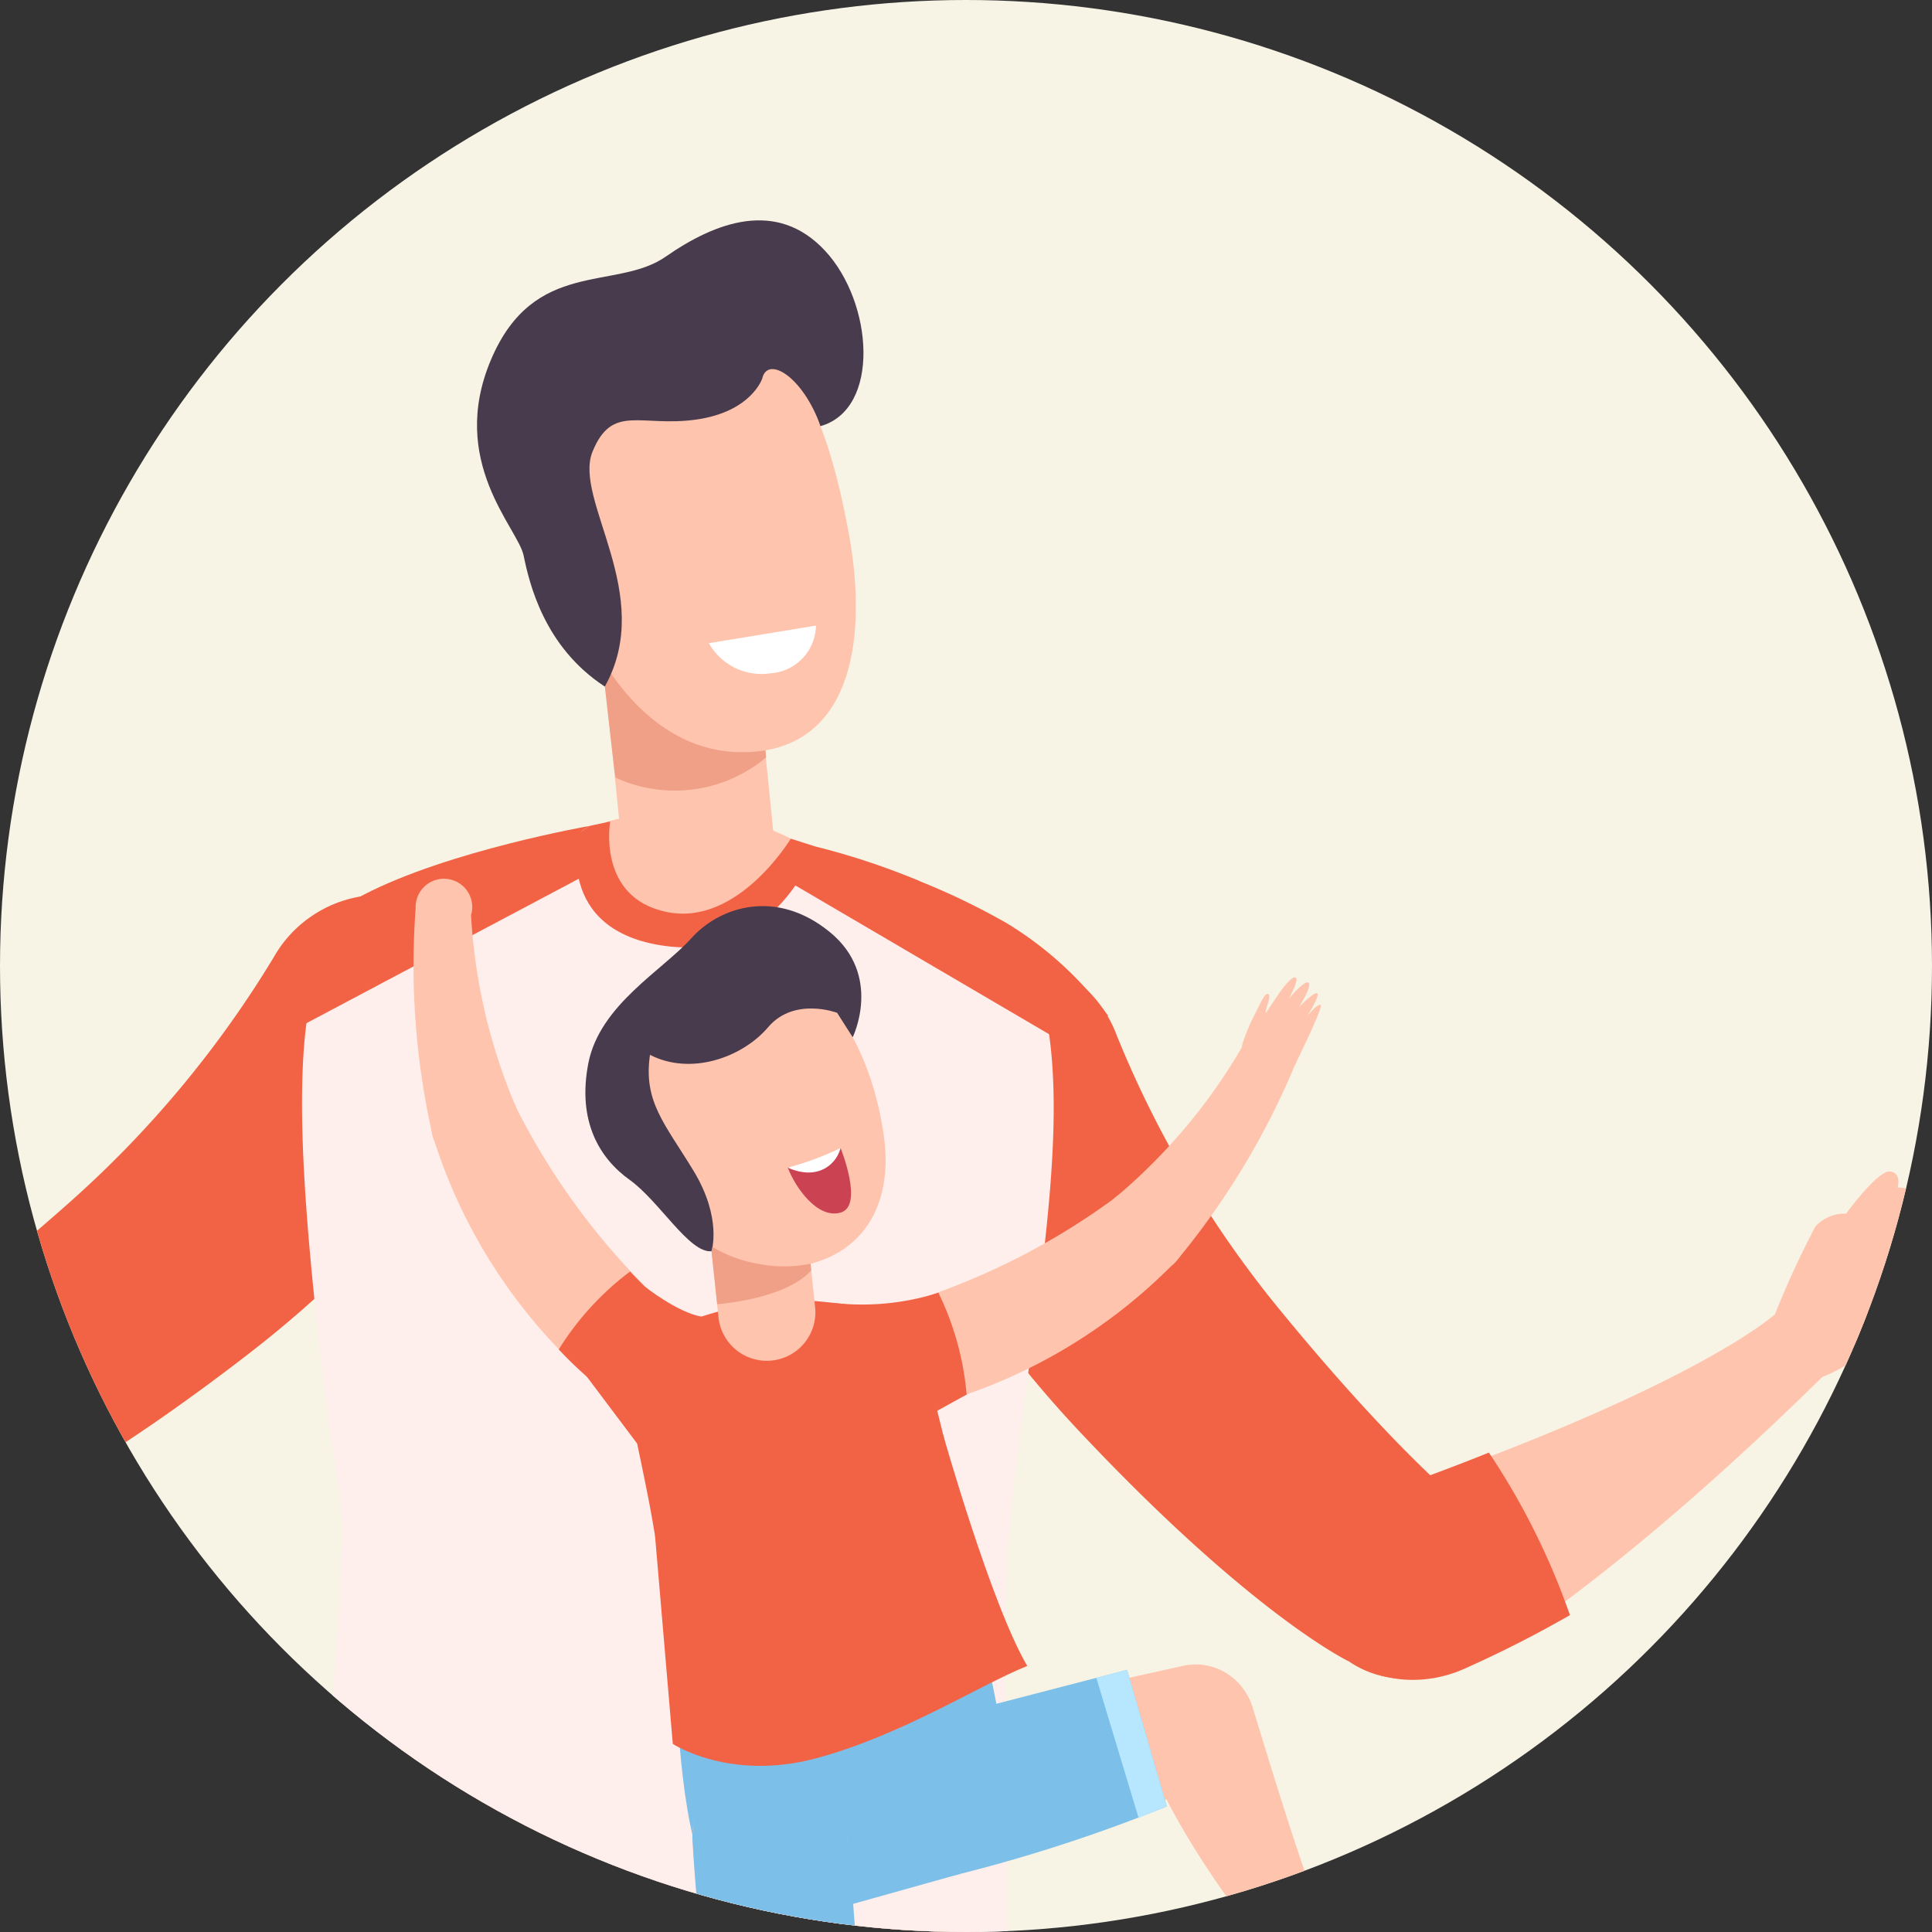 <svg xmlns="http://www.w3.org/2000/svg" xmlns:xlink="http://www.w3.org/1999/xlink" width="156" height="156" viewBox="0 0 156 156"><rect x="0" y="0" width="156" height="156" fill="#333333" stroke="none"/><defs><clipPath id="a"><circle cx="78" cy="78" r="78" transform="translate(232 3793)" fill="#f7f3e5"/></clipPath></defs><g transform="translate(-232 -3793)"><circle cx="78" cy="78" r="78" transform="translate(232 3793)" fill="#f7f3e5"/><g clip-path="url(#a)"><g transform="translate(-624.398 2776.006)"><g transform="translate(817.154 1034.786)"><g transform="translate(110.158 59.34)"><path d="M1449.179,1368.951a9.944,9.944,0,0,0-16.6,9.356h0s2.079,11.526,16.077,26.39,21.7,18.5,21.7,18.5h0a7.834,7.834,0,0,0,9.112-12.742h0s-5.349-4.253-14.589-15.513a85.778,85.778,0,0,1-13.271-22.272h0A9.9,9.9,0,0,0,1449.179,1368.951Z" transform="translate(-1432.34 -1366.172)" fill="#f26346"/></g><path d="M1228.653,1781.2a94.467,94.467,0,0,1,3.451,25.9,184.315,184.315,0,0,1-23.911,3.355s-10.462-.2-11.146,0-21.361-2.378-21.361-2.378l.438-26.1Z" transform="translate(-1111.485 -1647.542)" fill="#cda295"/><g transform="translate(23.676 54.46)"><path d="M990.018,1340.7a9.944,9.944,0,0,1,14.911,11.859h0s-3.873,11.053-20.041,23.521-24.347,14.839-24.347,14.839h0a7.834,7.834,0,0,1-6.986-14.021v0s5.954-3.355,16.855-13.016a85.78,85.78,0,0,0,16.621-19.9h0A9.9,9.9,0,0,1,990.018,1340.7Z" transform="translate(-949.372 -1338.921)" fill="#f26346"/></g><g transform="translate(82.131 145.862)"><path d="M1280.376,1865.131s16.7-.868,24.583-4.274a11.433,11.433,0,0,0,6.934-11.494l-36.074,9.814Z" transform="translate(-1275.819 -1849.362)" fill="#cda295"/></g><g transform="translate(56.94 139.998)"><path d="M1143.8,1826.945a13.31,13.31,0,0,1,26.076,5.316h0c-4.7,29.836-16.545,62.587-16.545,62.587a9.214,9.214,0,0,1-18.081-3.5h0l8.291-62.864h0A13.4,13.4,0,0,1,1143.8,1826.945Z" transform="translate(-1135.137 -1816.613)" fill="#cda295"/></g><g transform="translate(93.36 138.616)"><path d="M1338.536,1822.571a13.311,13.311,0,0,1,26.576-1.395h0c2.936,30.06-.318,64.736-.318,64.736a9.214,9.214,0,0,1-18.381,1.145h0l-7.742-62.934h0A13.438,13.438,0,0,1,1338.536,1822.571Z" transform="translate(-1338.531 -1808.893)" fill="#cda295"/></g><g transform="translate(65.947 115.648)"><path d="M1185.661,1700.387l1.636,9.41c1.245,7.158,7.449,12.058,13.858,10.944l26.6-4.625c6.426-1.117,10.614-7.854,9.342-15.028l-1.668-9.4c-1.266-7.135-7.458-12.006-13.849-10.895l-26.568,4.619C1188.6,1686.522,1184.416,1693.229,1185.661,1700.387Z" transform="translate(-1185.442 -1680.631)" fill="#cda295"/></g><g transform="translate(88.053 30.204)"><path d="M1314.416,1203.5a6.143,6.143,0,0,1,6.729,5.494l1.38,13.647h-.019a6.142,6.142,0,0,1-12.25.78l-1.334-13.193A6.143,6.143,0,0,1,1314.416,1203.5Z" transform="translate(-1308.891 -1203.464)" fill="#ffc4ad"/></g><g transform="translate(62.396 48.099)"><path d="M1170.512,1312.038c3.027-2.638,10.023-4.057,15.161-6.333a26.806,26.806,0,0,1,10.169-2.3h0a26.791,26.791,0,0,1,9.719,1.56c6.452,2.307,18.248,4.328,20.755,12.2,3.743,11.761-2.27,33.723-2.677,49.259-.032,1.224-.051,2.4-.065,3.523l.384,32.521s-5.362,3.668-25.056,3.8c-22.764.147-33.293-4.139-33.293-4.139s4.016-22.422,4.482-40.576c.078-3.011-.748-6.318-1.206-10.031C1166.086,1328.834,1165.758,1316.181,1170.512,1312.038Z" transform="translate(-1165.609 -1303.399)" fill="#feefec"/></g><g transform="translate(95.623 206.872)"><g transform="translate(0.359 0.326)"><path d="M1368.484,2191.932a9.4,9.4,0,0,0-9.929,7.394c-.03.035-.06.07-.089.105-.553,4.748-3.5,8.191-4.978,24.8s2.7,43.116,2.7,43.116c-.256,2.726,1.162,4.884,3.888,5.14a4.215,4.215,0,0,0,4.973-3.974l11.6-65.729a7.643,7.643,0,0,0,.182-1.14A9.3,9.3,0,0,0,1368.484,2191.932Z" transform="translate(-1353.172 -2191.893)" fill="#ffc4ad"/></g><path d="M1365.961,2261.515l9.037-60.223a9.213,9.213,0,1,0-18.09-3.46c-.03.036-.061.07-.089.106-.552,4.748-3.5,8.191-4.978,24.8-1.06,11.936-.81,28.831.318,37.479Z" transform="translate(-1351.166 -2190.073)" fill="#cda295"/><g transform="translate(0.546 65.743)"><path d="M1354.663,2561.621l13.8,1.3.645-4.3-14.894-1.4S1354.192,2560.87,1354.663,2561.621Z" transform="translate(-1354.217 -2557.22)" fill="#be8b7e"/></g></g><g transform="translate(98.07 279.35)"><g transform="translate(0)"><path d="M1384.133,2606.567c-3.635-2.675-7.445-3.741-9.507-7.291a4.41,4.41,0,0,0-4.323-4.434c-2.734-.139-4.554,1.709-4.579,3.648a7.068,7.068,0,0,0,.013.854h0s-2.109,7.973.119,8.086l16.215.825S1386.566,2608.357,1384.133,2606.567Z" transform="translate(-1364.833 -2594.835)" fill="#ffc4ad"/></g><g transform="translate(0 4.459)"><path d="M1384.133,2627.011c-3.519-2.589-7.2-3.671-9.3-6.957a1.405,1.405,0,0,0-1.828.029c-1.076.756.195,2.48-.276,2.834s-2.937-.847-4.387-1.637a11.8,11.8,0,0,0-2.72-1.02c-.411,1.71-1.664,7.521.235,7.617l16.215.824S1386.566,2628.8,1384.133,2627.011Z" transform="translate(-1364.832 -2619.739)" fill="#cb4252"/></g></g><g transform="translate(39.84 207.384)"><g transform="translate(0.963 0.327)"><path d="M1072.8,2195.156a9.4,9.4,0,0,0-11.233,5.2c-.036.029-.073.056-.109.085-1.514,4.534-5.107,7.3-9.955,23.254s-6.2,42.753-6.2,42.753c-.809,2.615.136,5.018,2.752,5.828a4.215,4.215,0,0,0,5.682-2.871l24.825-61.957a7.662,7.662,0,0,0,.411-1.079A9.3,9.3,0,0,0,1072.8,2195.156Z" transform="translate(-1045.023 -2194.758)" fill="#ffc4ad"/></g><g transform="translate(0.072)"><path d="M1053.292,2263.045l21.187-57.093a9.318,9.318,0,0,0,.412-1.079,9.214,9.214,0,0,0-17.409-6.015c-.036.029-.073.056-.109.085-1.514,4.534-5.107,7.3-9.955,23.254-3.483,11.465-6.7,28.054-7.369,36.75Z" transform="translate(-1040.049 -2192.932)" fill="#cda295"/></g><g transform="translate(0 61.616)"><path d="M1039.717,2541.43l13.244,4.1,1.512-4.076-14.291-4.421S1039.409,2540.6,1039.717,2541.43Z" transform="translate(-1039.644 -2537.03)" fill="#be8b7e"/></g></g><g transform="translate(38.798 276.688)"><g transform="translate(0)"><path d="M1052.638,2594.236c-3.068-3.311-6.61-5.074-7.968-8.948a4.41,4.41,0,0,0-3.413-5.167c-2.659-.65-4.794.823-5.183,2.723a7.15,7.15,0,0,0-.148.842h0s-3.57,7.435-1.4,7.965l15.771,3.857S1054.692,2596.451,1052.638,2594.236Z" transform="translate(-1033.825 -2579.965)" fill="#ffc4ad"/></g><g transform="translate(0 4.16)"><path d="M1052.638,2613.305c-2.97-3.2-6.383-4.959-7.83-8.582a1.405,1.405,0,0,0-1.8-.315c-1.2.54-.275,2.473-.8,2.731s-2.725-1.384-4-2.433a11.781,11.781,0,0,0-2.48-1.513c-.725,1.6-3.048,7.073-1.2,7.526l15.771,3.857S1054.691,2615.521,1052.638,2613.305Z" transform="translate(-1033.825 -2603.194)" fill="#cb4252"/></g></g><g transform="translate(109.262 51.852)"><path d="M1446.806,1336.754a28.7,28.7,0,0,0-8.223-7.508,56.866,56.866,0,0,0-11.251-4.887s5.69,6.815,9.726,9.161A32.9,32.9,0,0,0,1446.806,1336.754Z" transform="translate(-1427.332 -1324.359)" fill="#f26346"/></g><g transform="translate(55.485 48.901)"><path d="M1158.362,1307.875s-11.377,1.989-18.249,5.566-13.1,15.987-13.1,15.987Z" transform="translate(-1127.015 -1307.875)" fill="#f26346"/></g><g transform="translate(145.084 85.841)"><g transform="translate(0.641)"><path d="M1667.81,1516.65s-6.109,5.667-30.406,14.208h0c-4.76,1.406-7.361,5.864-6.135,10.014s5.37,5.916,10.129,4.51c.492-.146,1.013.047,1.462-.161h0s11.332-6.022,30.656-25.376c1.247-1.176,2.137-2.331,1.669-3.916-.7-2.368-1.873-1.922-4.589-1.12A5.589,5.589,0,0,0,1667.81,1516.65Z" transform="translate(-1630.967 -1514.168)" fill="#ffc4ad"/></g><g transform="translate(0 13.658)"><path d="M1634.067,1593.344c-4.76,1.406-7.624,5.911-6.4,10.061s6.079,6.374,10.839,4.968a10.314,10.314,0,0,0,1.412-.534v0a92.842,92.842,0,0,0,8.392-4.273,57.7,57.7,0,0,0-6.543-13.123Q1638.122,1591.91,1634.067,1593.344Z" transform="translate(-1627.385 -1590.445)" fill="#f26346"/></g></g><g transform="translate(88.016 47.767)"><path d="M1323.765,1303.7s-2.056,7.014-9.24,6.476-5.714-7.795-5.714-7.795A20.369,20.369,0,0,1,1323.765,1303.7Z" transform="translate(-1308.687 -1301.545)" fill="#ffc4ad"/></g><g transform="translate(87.834 35.43)"><path d="M1307.666,1232.645s7.353,8.291,10.587,1.324a13.127,13.127,0,0,0,2.24,1.136l.44,5.475a11.461,11.461,0,0,1-12.16,1.63C1308.705,1241.976,1307.666,1232.645,1307.666,1232.645Z" transform="translate(-1307.666 -1232.645)" fill="#efa087"/></g><g transform="translate(83.285 8.113)"><path d="M1285.321,1104.446s3.9,10.437,12.776,10.479,10.264-9.018,8.655-17.711-4.341-16.223-10.952-17.014-13.318,2.869-13.524,10.5A30.592,30.592,0,0,0,1285.321,1104.446Z" transform="translate(-1282.266 -1080.094)" fill="#ffc4ad"/></g><g transform="translate(77.759 0)"><path d="M1274.433,1047.561s-.868,2.686-5.341,3.313-6.773-1.309-8.36,2.587,5.137,11.529.994,18.97c-4.913-3.2-6.1-8.362-6.56-10.587s-6.118-7.572-2.635-15.8,10.1-5.532,14.108-8.325,8.961-4.671,12.864-.483,4.5,12.8-.368,14.168C1277.751,1047.44,1274.873,1045.661,1274.433,1047.561Z" transform="translate(-1251.403 -1034.786)" fill="#483b4d"/></g><g transform="translate(96.483 32.724)"><path d="M1355.967,1218.951l8.646-1.418a3.933,3.933,0,0,1-3.686,3.852A4.871,4.871,0,0,1,1355.967,1218.951Z" transform="translate(-1355.967 -1217.533)" fill="#fff"/></g><g transform="translate(85.788 48.537)"><path d="M1296.451,1306.781s-2.085,7.868,6.926,9.111,12.216-8.008,12.216-8.008l-2.044-.652s-4.244,7.069-9.967,5.932-4.613-7.321-4.613-7.321l-1.683.364Z" transform="translate(-1296.242 -1305.843)" fill="#f26346"/></g><g transform="translate(102.526 50.578)"><path d="M1389.719,1319.816l23.748,13.924-1.979-5.3-10.906-8.469a57.621,57.621,0,0,0-8.251-2.735A9.142,9.142,0,0,0,1389.719,1319.816Z" transform="translate(-1389.719 -1317.241)" fill="#f26346"/></g><g transform="translate(62.598 49.156)"><path d="M1190.946,1312.867l-24.212,12.842,5.474-7.765,18.073-8.641Z" transform="translate(-1166.734 -1309.302)" fill="#f26346"/></g><path d="M1836.719,1475.191a72.4,72.4,0,0,1,3.25-7.06,3.146,3.146,0,0,1,2.484-1.055s2.568-3.521,3.548-3.408.614,1.3.614,1.3a3.2,3.2,0,0,1,1.58.4c.505.4.186,1.66.186,1.66s.915.1.906.938a2.754,2.754,0,0,1-.341,1.356,1.479,1.479,0,0,1,.788,1.14c.014.743-3.308,7.48-9.2,9.8A10.46,10.46,0,0,1,1836.719,1475.191Z" transform="translate(-1654.151 -1386.868)" fill="#ffc4ad"/><g transform="translate(3.837 64.987)"><path d="M846.235,1402.787s.579,2.627,22.063,21.725h0c4.295,3.48,5.455,9,2.9,12.531s-7.259,3.436-11.553-.044c-.444-.36-1.025-.4-1.406-.8h0s-5.673-5.28-18.719-32.793c-.865-1.7-1.381-3.23-.4-4.578,1.46-2.014,2.487-1.059,4.937.926A6.98,6.98,0,0,1,846.235,1402.787Z" transform="translate(-838.581 -1397.711)" fill="#ffc4ad"/><g transform="translate(12.659 20.605)"><path d="M926.771,1519.02c4.295,3.479,5.7,9.163,3.144,12.694s-8.114,3.572-12.408.093a12.844,12.844,0,0,1-1.237-1.147h0s-2.8-2.786-6.994-7.894a51.656,51.656,0,0,1,10.748-9.989Q923.188,1515.825,926.771,1519.02Z" transform="translate(-909.275 -1512.778)" fill="#f26346"/></g></g><path d="M828.645,1355.229a82.018,82.018,0,0,0-.97-8.361,3.872,3.872,0,0,0-2.138-2.13s-1.428-4.587-2.442-4.909-1.03,1-1.03,1a3.452,3.452,0,0,0-1.7-.306c-.631.166-.72,1.546-.72,1.546s-.946-.3-1.206.52a2.974,2.974,0,0,0-.1,1.481,1.347,1.347,0,0,0-1.153.771c-.253.723.892,8.8,6.019,13.677A9.411,9.411,0,0,0,828.645,1355.229Z" transform="translate(-817.154 -1285.165)" fill="#ffc4ad"/></g><g transform="translate(889.818 1087.956)"><path d="M1354.973,1875.483a4.693,4.693,0,1,0-8.294-4.27c-3.88,6.749-5.734,17.944-5.734,17.944a2.433,2.433,0,0,0,1.691,2.71,2.56,2.56,0,0,0,3.174-1.193h0C1348.648,1885.4,1353.945,1877.152,1354.973,1875.483Z" transform="translate(-1319.771 -1772.128)" fill="#ffc4ad"/><path d="M1559.051,1690.088a4.693,4.693,0,1,0-8.651,3.49c2.574,7.347,9.839,16.065,9.839,16.065a2.433,2.433,0,0,0,3.156.49,2.56,2.56,0,0,0,1.17-3.182h0C1562.426,1701.354,1559.643,1691.956,1559.051,1690.088Z" transform="translate(-1491.303 -1623.099)" fill="#ffc4ad"/><path d="M1365.938,1662.04s2.422,10.026,2.189,14.549-22.431,7.311-24.579,3.9-2.471-15.448-2.471-15.448.382-4.542,12.248-6.014S1365.938,1662.04,1365.938,1662.04Z" transform="translate(-1319.925 -1600.172)" fill="#7cbfe8"/><path d="M1332.4,1521.729s7.048.465,8.179,1.7c1.014,1.109,4.327,13.576,6.039,25.916a4.129,4.129,0,0,1-3.648,4.679l-16.634,1.768a4.124,4.124,0,0,1-4.529-3.591c-.5-4.007-1.332-10.206-2.235-14.781-1.444-7.32-2.285-9.85-1.756-11.144S1325.871,1521.424,1332.4,1521.729Z" transform="translate(-1300.699 -1487.69)" fill="#f26346"/><path d="M1316.866,1385.2s2.99,6.609,9.778,6.806c6.362.185,10.1-4,9.165-10.65s-4.534-14.348-12.25-14.464S1310.856,1375.98,1316.866,1385.2Z" transform="translate(-1297.861 -1360.592)" fill="#ffc4ad"/><path d="M1360.294,1473.078a3.923,3.923,0,0,0-3.487,4.316l.6,5.671a3.923,3.923,0,1,0,7.8-.829l-.6-5.671A3.923,3.923,0,0,0,1360.294,1473.078Z" transform="translate(-1332.82 -1447.747)" fill="#ffc4ad"/><path d="M1543.384,1399.17h0a46.1,46.1,0,0,1-10.1,12.013,3.61,3.61,0,0,0-.29.245,3.571,3.571,0,0,0,4.886,5.208,3.619,3.619,0,0,0,.432-.488,62.085,62.085,0,0,0,9.318-15.45,2.256,2.256,0,0,0,.2-.47l.005-.012h0a2.286,2.286,0,1,0-4.443-1.045Z" transform="translate(-1476.545 -1385.536)" fill="#ffc4ad"/><path d="M1597.454,1379.247a13.783,13.783,0,0,0-.933,2.264c-.122.375.142,1.557,1.714,2.163a2.307,2.307,0,0,0,2.558-.544s2.239-4.531,2.036-4.73-1.082.872-1.082.872,1.038-1.637.8-1.82-1.479,1.115-1.479,1.115,1.073-1.677.788-1.972-1.606,1.289-1.606,1.289.8-1.423.586-1.676-.858.525-1.292,1.136c-.223.314-.724,1.061-1.158,1.713-.09-.2.5-1.438.217-1.546S1598.1,1377.978,1597.454,1379.247Z" transform="translate(-1529.607 -1368.202)" fill="#ffc4ad"/><g transform="translate(35.367 24.925)"><path d="M1442.095,1471.454a3.585,3.585,0,0,0-.511.387,56.594,56.594,0,0,1-17.631,8.672,4.237,4.237,0,1,0,1.658,8.308h0a43.385,43.385,0,0,0,20.648-11.577l0-.006c.057-.047.114-.1.169-.148a3.571,3.571,0,0,0-4.328-5.636Z" transform="translate(-1420.462 -1470.917)" fill="#ffc4ad"/><path d="M1421.609,1526.534a4.235,4.235,0,0,0,4,1.239,31.44,31.44,0,0,0,4.116-1.187,23.188,23.188,0,0,0-2.28-8.221c-1.128.406-2.3.778-3.494,1.1a4.236,4.236,0,0,0-2.343,7.069Z" transform="translate(-1420.462 -1509.869)" fill="#f26346"/></g><path d="M1227.565,1334.681h0a46.109,46.109,0,0,0,3.552,15.29,3.57,3.57,0,1,1-6.733,2.143,62.089,62.089,0,0,1-1.293-18,2.275,2.275,0,0,1,.035-.51v-.013h0a2.286,2.286,0,1,1,4.433,1.084Z" transform="translate(-1222.95 -1331.72)" fill="#ffc4ad"/><g transform="translate(1.388 16.242)"><path d="M1237.33,1424.147a3.573,3.573,0,0,1,.28.577,56.6,56.6,0,0,0,11.777,15.728,4.237,4.237,0,1,1-5.248,6.651h0a43.384,43.384,0,0,1-13.147-19.686l.007,0c-.03-.068-.058-.137-.084-.208a3.57,3.57,0,0,1,6.414-3.059h0Z" transform="translate(-1230.703 -1422.423)" fill="#ffc4ad"/><path d="M1295.522,1518.708a4.234,4.234,0,0,1-4.128-.711,31.437,31.437,0,0,1-3.129-2.926,23.192,23.192,0,0,1,5.762-6.291c.822.874,1.693,1.736,2.615,2.566a4.236,4.236,0,0,1-1.12,7.363Z" transform="translate(-1277.957 -1493.316)" fill="#f26346"/></g><g transform="translate(22.488 71.028)"><path d="M1361.11,1738.109a6.318,6.318,0,0,0-.1-1.237c-.606-3.419-3.892-4.948-7.311-4.341-3.273.58-5.479,2.842-5.132,6.1.552,10.11,4.148,23.4,4.148,23.4a4.694,4.694,0,0,0,9.314-.938Z" transform="translate(-1348.535 -1731.681)" fill="#ffc4ad"/><path d="M1353.727,1728.476a6.288,6.288,0,0,0-5.154,6.851,126.678,126.678,0,0,0,2.524,19.077l11.415-1.213-1.4-18.384a6.29,6.29,0,0,0-7.384-6.331Z" transform="translate(-1348.537 -1728.379)" fill="#7cbfe8"/><path d="M1360.346,1856.133l11.416-1.213-.2-2.623-11.757,1.25Z" transform="translate(-1357.787 -1830.107)" fill="#b6e7ff"/></g><g transform="translate(34.423 63.432)"><path d="M1423.988,1691.027a6.349,6.349,0,0,0-1.2.313c-3.258,1.2-4.019,4.644-2.818,7.9,1.15,3.119,3.6,4.951,6.747,4.034,9.854-2.331,22.3-8.22,22.3-8.22a4.694,4.694,0,0,0-2.569-9Z" transform="translate(-1418.672 -1685.958)" fill="#ffc4ad"/><path d="M1415.577,1701.437a6.287,6.287,0,0,0,7.654,3.862,126.679,126.679,0,0,0,18.331-5.856l-3.212-11.021-17.847,4.628a6.29,6.29,0,0,0-4.926,8.388Z" transform="translate(-1415.188 -1687.981)" fill="#7cbfe8"/><path d="M1536.368,1699.443l-3.212-11.021-2.483.644,3.414,11.307Z" transform="translate(-1509.994 -1687.981)" fill="#b6e7ff"/></g><g transform="translate(19.013 115.342)"><path d="M1337.9,1984.484c-.233-1.21-2.5-2.79-2.07-4.882l0,0c.022-.042.046-.083.067-.126a2.546,2.546,0,1,0-4.62-2.141c-.02.044-.036.088-.053.132h-.007s-3.412,3.51-1.507,4.393l7.094,3.287S1338.137,1985.693,1337.9,1984.484Z" transform="translate(-1329.132 -1975.856)" fill="#ffc4ad"/><path d="M1337.9,1992.747c-.221-1.149-2.277-2.633-2.113-4.572a1.757,1.757,0,0,0-1.206-.078,2.45,2.45,0,0,1-2.379-.144c-.676-.461-.8-1.553-1.17-2.031-.679.748-2.96,3.439-1.325,4.2l7.095,3.287S1338.136,1993.957,1337.9,1992.747Z" transform="translate(-1329.131 -1984.119)" fill="#573961"/></g><g transform="translate(68.696 82.755)"><path d="M1616.57,1795.839c-1.158-.422-3.678.712-5.252-.732h0c-.025-.041-.047-.082-.074-.122a2.546,2.546,0,0,0-4.21,2.864c.027.04.057.076.086.113l0,.006s1.259,4.731,2.995,3.55l6.465-4.4S1617.728,1796.261,1616.57,1795.839Z" transform="translate(-1606.589 -1793.872)" fill="#ffc4ad"/><path d="M1619.305,1802.4c-1.1-.4-3.428.6-5.008-.536a1.757,1.757,0,0,0-.687.995,2.45,2.45,0,0,1-1.345,1.967c-.743.343-1.743-.114-2.344-.04.292.967,1.43,4.307,2.921,3.293l6.465-4.4S1620.463,1802.824,1619.305,1802.4Z" transform="translate(-1609.324 -1800.435)" fill="#573961"/></g><path d="M1310.462,1371.878s.877-2.656-1.452-6.492-4.065-5.572-3.517-9.363c3.289,1.69,7.445.229,9.546-2.238s5.563-1.157,5.563-1.157l1.259,1.974s2.45-4.973-1.843-8.49-8.861-2.1-11.19.5-7.4,5.389-8.313,10.094.93,7.692,3.334,9.409S1308.672,1372.067,1310.462,1371.878Z" transform="translate(-1286.43 -1341.811)" fill="#483b4d"/><path d="M1365.158,1499.069a10.728,10.728,0,0,1-4.258,0,10.567,10.567,0,0,1-3.661-1.354l-.079.343.454,4.276s5.476-.368,7.6-2.729C1365.188,1499.349,1365.158,1499.069,1365.158,1499.069Z" transform="translate(-1333.128 -1467.991)" fill="#efa087"/><path d="M1302.409,1515.64s2.639,2.086,4.56,2.415c.14,3.344-5.192,10.248-5.192,10.248l-4.762-6.331Z" transform="translate(-1283.752 -1482.706)" fill="#f26346"/><path d="M1331.689,1590.457l1.434,16.814s4.567,3.019,11.51,1.179,13.337-5.977,17.113-7.471c-2.923-4.965-6.8-18.688-6.8-18.688S1334.335,1582.83,1331.689,1590.457Z" transform="translate(-1312.218 -1537.422)" fill="#f26346"/><path d="M1418.821,1769.135l-10.041,2.814a30.564,30.564,0,0,1-.868-3.38c.137,0,9.729-1.918,9.729-1.918Z" transform="translate(-1374.781 -1688.77)" fill="#7cbfe8"/><g transform="translate(30.187 21.736)"><path d="M1395.794,1453.1s1.9,4.673.011,5.216-3.673-2.048-4.275-3.634C1394.064,1454.456,1395.426,1453.626,1395.794,1453.1Z" transform="translate(-1391.53 -1453.105)" fill="#cb4252" fill-rule="evenodd"/><path d="M1391.53,1454.688a23.75,23.75,0,0,0,4.264-1.583C1395.466,1454.393,1393.987,1455.775,1391.53,1454.688Z" transform="translate(-1391.53 -1453.105)" fill="#fff" fill-rule="evenodd"/></g><path d="M1404.067,1519.2a20.385,20.385,0,0,0,8.34-.832,34.5,34.5,0,0,0,2.28,8.221l-3.937,2.166-6.01-.88-2.6-4.754Z" transform="translate(-1370.056 -1484.944)" fill="#f26346"/></g></g></g></g></svg>